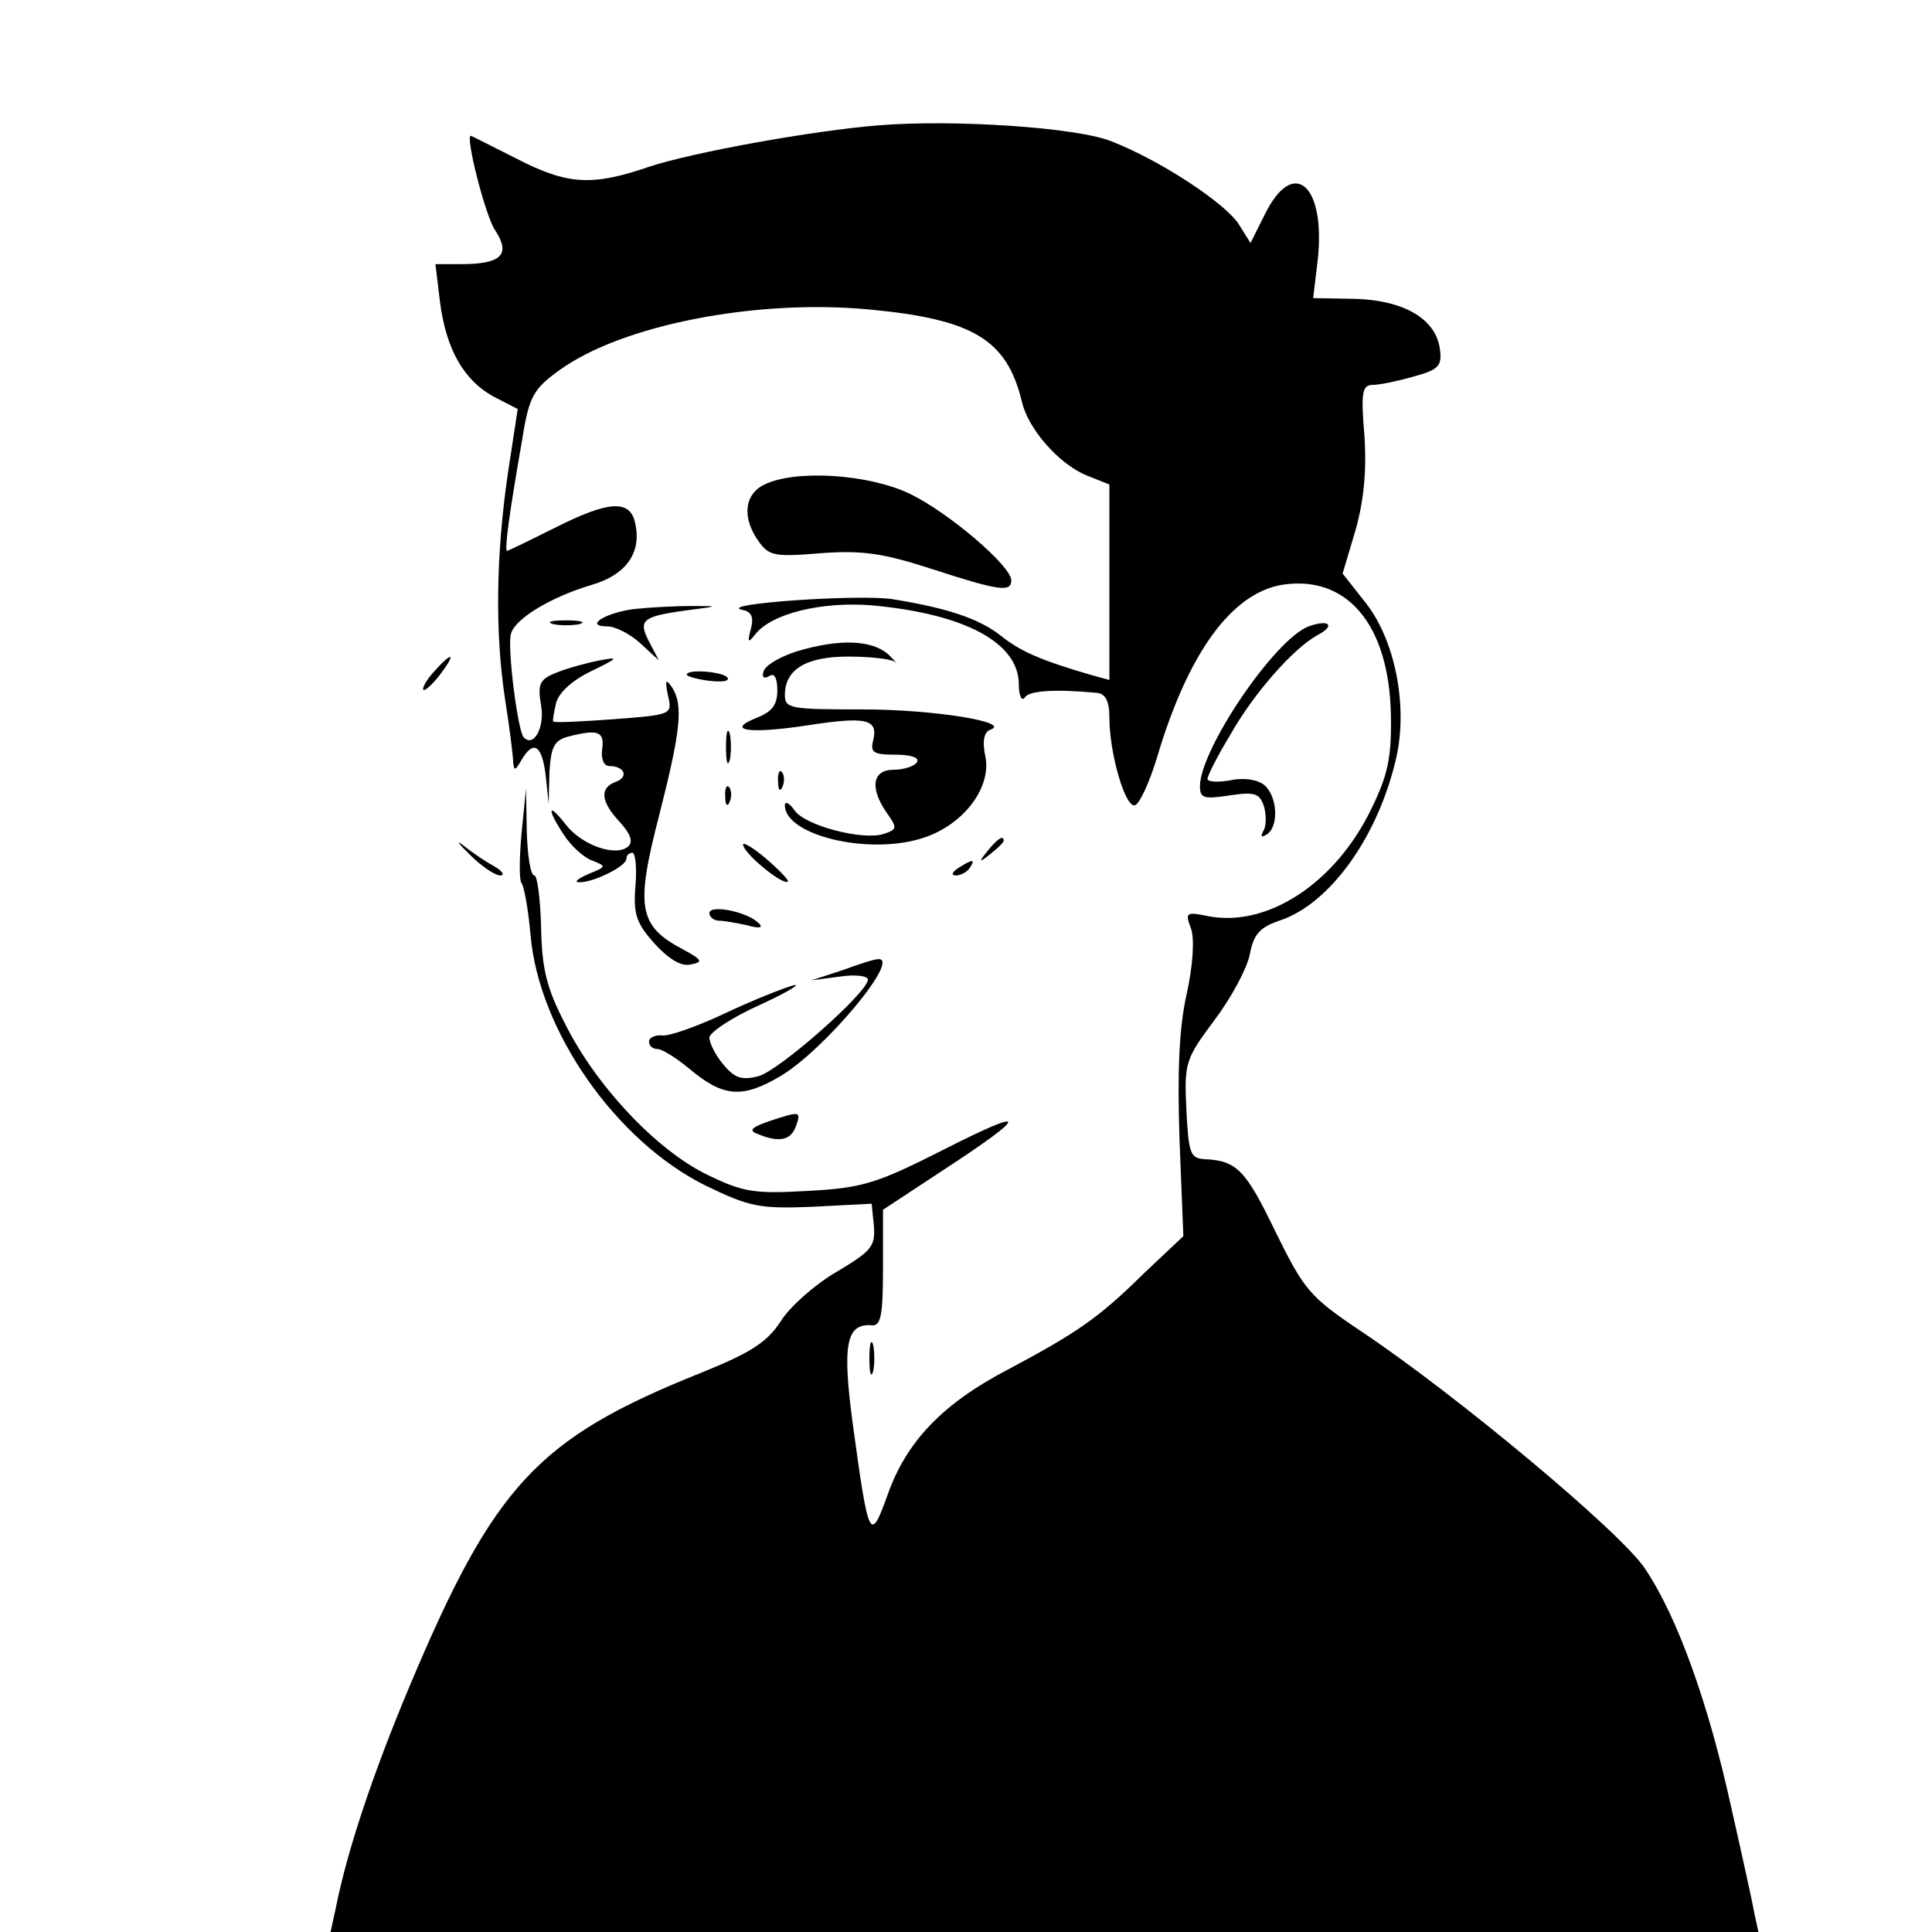 <?xml version="1.0" standalone="no"?>
<!DOCTYPE svg PUBLIC "-//W3C//DTD SVG 20010904//EN"
 "http://www.w3.org/TR/2001/REC-SVG-20010904/DTD/svg10.dtd">
<svg version="1.0" xmlns="http://www.w3.org/2000/svg"
 width="256pt" height="256pt" viewBox="0 0 256 256"
 preserveAspectRatio="xMidYMid meet">

<g transform="translate(0,256) scale(0.1,-0.1)"
fill="#000000" stroke="none">
<path d="M1165 2394 c-88 -7 -248 -36 -305 -55 -76 -26 -108 -24 -176 11 -32
16 -59 30 -60 30 -8 1 19 -106 32 -125 21 -32 9 -45 -45 -45 l-34 0 6 -50 c8
-62 31 -104 72 -126 l31 -16 -13 -85 c-16 -110 -17 -211 -4 -298 6 -38 11 -77
11 -85 1 -12 3 -11 11 3 16 27 27 20 32 -20 l4 -38 1 41 c2 34 6 43 25 48 39
10 48 7 45 -16 -2 -13 2 -23 9 -23 20 0 27 -14 9 -21 -22 -8 -20 -26 5 -53 14
-15 18 -26 12 -32 -15 -15 -61 0 -83 28 -24 31 -26 22 -3 -13 9 -14 26 -30 37
-34 20 -8 20 -8 -4 -18 -14 -6 -20 -11 -13 -11 18 -1 63 21 63 31 0 4 3 8 8 8
4 0 6 -20 4 -44 -3 -37 1 -49 25 -76 19 -21 36 -31 48 -28 17 3 16 6 -10 20
-59 31 -63 56 -32 176 29 114 33 148 17 172 -8 11 -9 9 -5 -11 6 -26 6 -26
-72 -32 -42 -3 -79 -5 -80 -3 -1 1 1 12 4 25 4 14 22 30 47 42 35 17 37 19 11
14 -16 -3 -42 -10 -57 -16 -23 -9 -26 -15 -21 -44 5 -29 -10 -56 -23 -42 -8 8
-22 119 -17 137 5 20 53 49 107 65 45 13 66 42 58 80 -6 34 -35 32 -108 -5
-32 -16 -61 -30 -62 -30 -4 0 3 51 20 148 9 57 15 67 50 92 82 59 258 94 409
80 139 -13 183 -40 203 -122 8 -36 49 -83 86 -98 l30 -12 0 -130 0 -129 -22 6
c-69 20 -96 32 -121 52 -29 23 -70 37 -144 49 -43 7 -233 -6 -200 -14 13 -2
16 -10 12 -25 -5 -19 -4 -20 7 -6 22 26 86 42 152 37 123 -11 196 -49 196
-105 0 -15 4 -23 8 -17 6 9 40 11 95 6 12 -1 17 -11 17 -33 0 -47 21 -120 34
-116 6 2 19 30 29 63 41 138 98 217 165 229 87 14 143 -53 145 -173 1 -56 -4
-79 -26 -124 -48 -99 -138 -157 -216 -142 -29 6 -31 5 -23 -16 5 -13 3 -49 -6
-89 -10 -45 -12 -105 -9 -193 l5 -126 -52 -49 c-60 -59 -87 -78 -181 -128 -86
-45 -134 -95 -159 -166 -23 -64 -25 -60 -46 94 -14 104 -9 133 24 131 13 -2
16 11 16 75 l0 78 79 52 c115 75 116 86 2 28 -89 -45 -107 -51 -180 -55 -72
-4 -86 -2 -135 22 -67 33 -146 117 -187 199 -25 48 -31 74 -32 128 -1 38 -5
69 -9 69 -5 0 -9 26 -10 58 l-1 57 -6 -60 c-3 -33 -3 -62 0 -65 3 -3 9 -34 12
-69 11 -127 113 -273 232 -332 58 -28 71 -31 142 -28 l78 4 3 -30 c2 -27 -4
-33 -49 -60 -28 -16 -62 -46 -74 -65 -18 -28 -39 -42 -106 -69 -217 -87 -274
-148 -387 -417 -47 -112 -82 -216 -97 -292 l-7 -32 946 0 946 0 -5 23 c-2 12
-16 76 -31 142 -30 137 -71 252 -114 316 -30 47 -253 233 -378 316 -67 45 -74
54 -112 131 -39 81 -51 94 -93 96 -20 1 -22 7 -25 66 -3 62 -1 67 37 118 22
29 43 68 47 87 5 27 13 36 39 45 68 22 133 114 156 220 14 68 -3 153 -42 202
l-30 38 17 57 c11 39 15 78 12 125 -5 58 -3 68 11 68 9 0 33 5 54 11 33 9 38
14 35 36 -5 40 -47 65 -112 67 l-56 1 6 50 c11 100 -32 138 -70 61 l-19 -38
-15 24 c-17 28 -105 86 -170 111 -45 18 -207 29 -307 21z"/>
<path d="M1013 1918 c-27 -13 -30 -44 -8 -75 14 -20 22 -21 83 -16 55 4 82 0
147 -21 89 -29 105 -31 105 -15 0 19 -83 90 -135 115 -55 26 -151 32 -192 12z"/>
<path d="M840 1753 c-38 -5 -67 -23 -35 -23 10 0 30 -10 43 -22 l25 -23 -12
23 c-16 30 -11 35 47 43 46 6 46 6 7 6 -22 0 -56 -2 -75 -4z"/>
<path d="M733 1733 c9 -2 25 -2 35 0 9 3 1 5 -18 5 -19 0 -27 -2 -17 -5z"/>
<path d="M1734 1730 c-45 -17 -144 -163 -144 -212 0 -16 6 -17 39 -12 34 5 40
3 46 -15 3 -11 3 -26 -1 -32 -4 -8 -3 -9 4 -5 17 10 15 51 -3 66 -9 7 -27 10
-45 6 -17 -3 -30 -2 -30 2 0 4 13 30 30 58 31 55 83 114 115 132 25 13 17 22
-11 12z"/>
<path d="M1056 1697 c-22 -7 -41 -18 -44 -26 -3 -8 0 -11 7 -7 7 5 11 -2 11
-19 0 -19 -7 -28 -27 -36 -43 -17 -11 -22 68 -10 77 12 93 8 86 -20 -4 -16 0
-19 30 -19 20 0 32 -4 28 -10 -3 -5 -17 -10 -31 -10 -28 0 -32 -24 -9 -57 14
-20 14 -22 -4 -28 -28 -9 -104 11 -118 31 -7 10 -13 13 -13 7 0 -40 112 -67
184 -43 52 17 89 65 82 106 -5 22 -2 34 6 37 30 10 -75 27 -169 27 -95 0 -103
1 -103 19 0 34 28 51 84 51 28 0 56 -3 62 -7 5 -5 1 0 -9 10 -22 19 -64 21
-121 4z"/>
<path d="M575 1670 c-10 -11 -16 -22 -14 -24 2 -2 12 7 22 20 22 29 17 32 -8
4z"/>
<path d="M910 1666 c0 -2 13 -6 29 -8 17 -2 28 -1 25 4 -5 8 -54 12 -54 4z"/>
<path d="M962 1570 c0 -19 2 -27 5 -17 2 9 2 25 0 35 -3 9 -5 1 -5 -18z"/>
<path d="M1031 1524 c0 -11 3 -14 6 -6 3 7 2 16 -1 19 -3 4 -6 -2 -5 -13z"/>
<path d="M961 1504 c0 -11 3 -14 6 -6 3 7 2 16 -1 19 -3 4 -6 -2 -5 -13z"/>
<path d="M622 1428 c16 -16 34 -28 41 -28 6 0 3 6 -8 12 -11 6 -29 18 -40 27
-12 9 -8 4 7 -11z"/>
<path d="M985 1439 c6 -15 54 -53 59 -47 2 1 -12 16 -31 32 -18 15 -31 22 -28
15z"/>
<path d="M1309 1433 c-13 -16 -12 -17 4 -4 9 7 17 15 17 17 0 8 -8 3 -21 -13z"/>
<path d="M1270 1410 c-9 -6 -10 -10 -3 -10 6 0 15 5 18 10 8 12 4 12 -15 0z"/>
<path d="M940 1350 c0 -5 6 -10 13 -10 6 0 23 -3 37 -6 17 -5 22 -3 15 3 -15
15 -65 25 -65 13z"/>
<path d="M1115 1274 l-40 -13 38 5 c20 3 37 1 37 -4 0 -17 -118 -121 -145
-128 -23 -6 -32 -2 -47 16 -10 12 -18 28 -18 35 0 7 30 27 68 44 37 17 56 29
42 25 -14 -4 -54 -20 -90 -37 -36 -17 -73 -30 -82 -29 -10 1 -18 -3 -18 -8 0
-6 5 -10 11 -10 6 0 24 -11 41 -25 46 -39 71 -41 122 -11 59 35 162 159 129
155 -5 0 -26 -7 -48 -15z"/>
<path d="M1021 1075 c-26 -9 -30 -13 -16 -18 27 -11 42 -8 49 9 8 22 7 22 -33
9z"/>
<path d="M1152 760 c0 -19 2 -27 5 -17 2 9 2 25 0 35 -3 9 -5 1 -5 -18z"/>
</g>
</svg>
